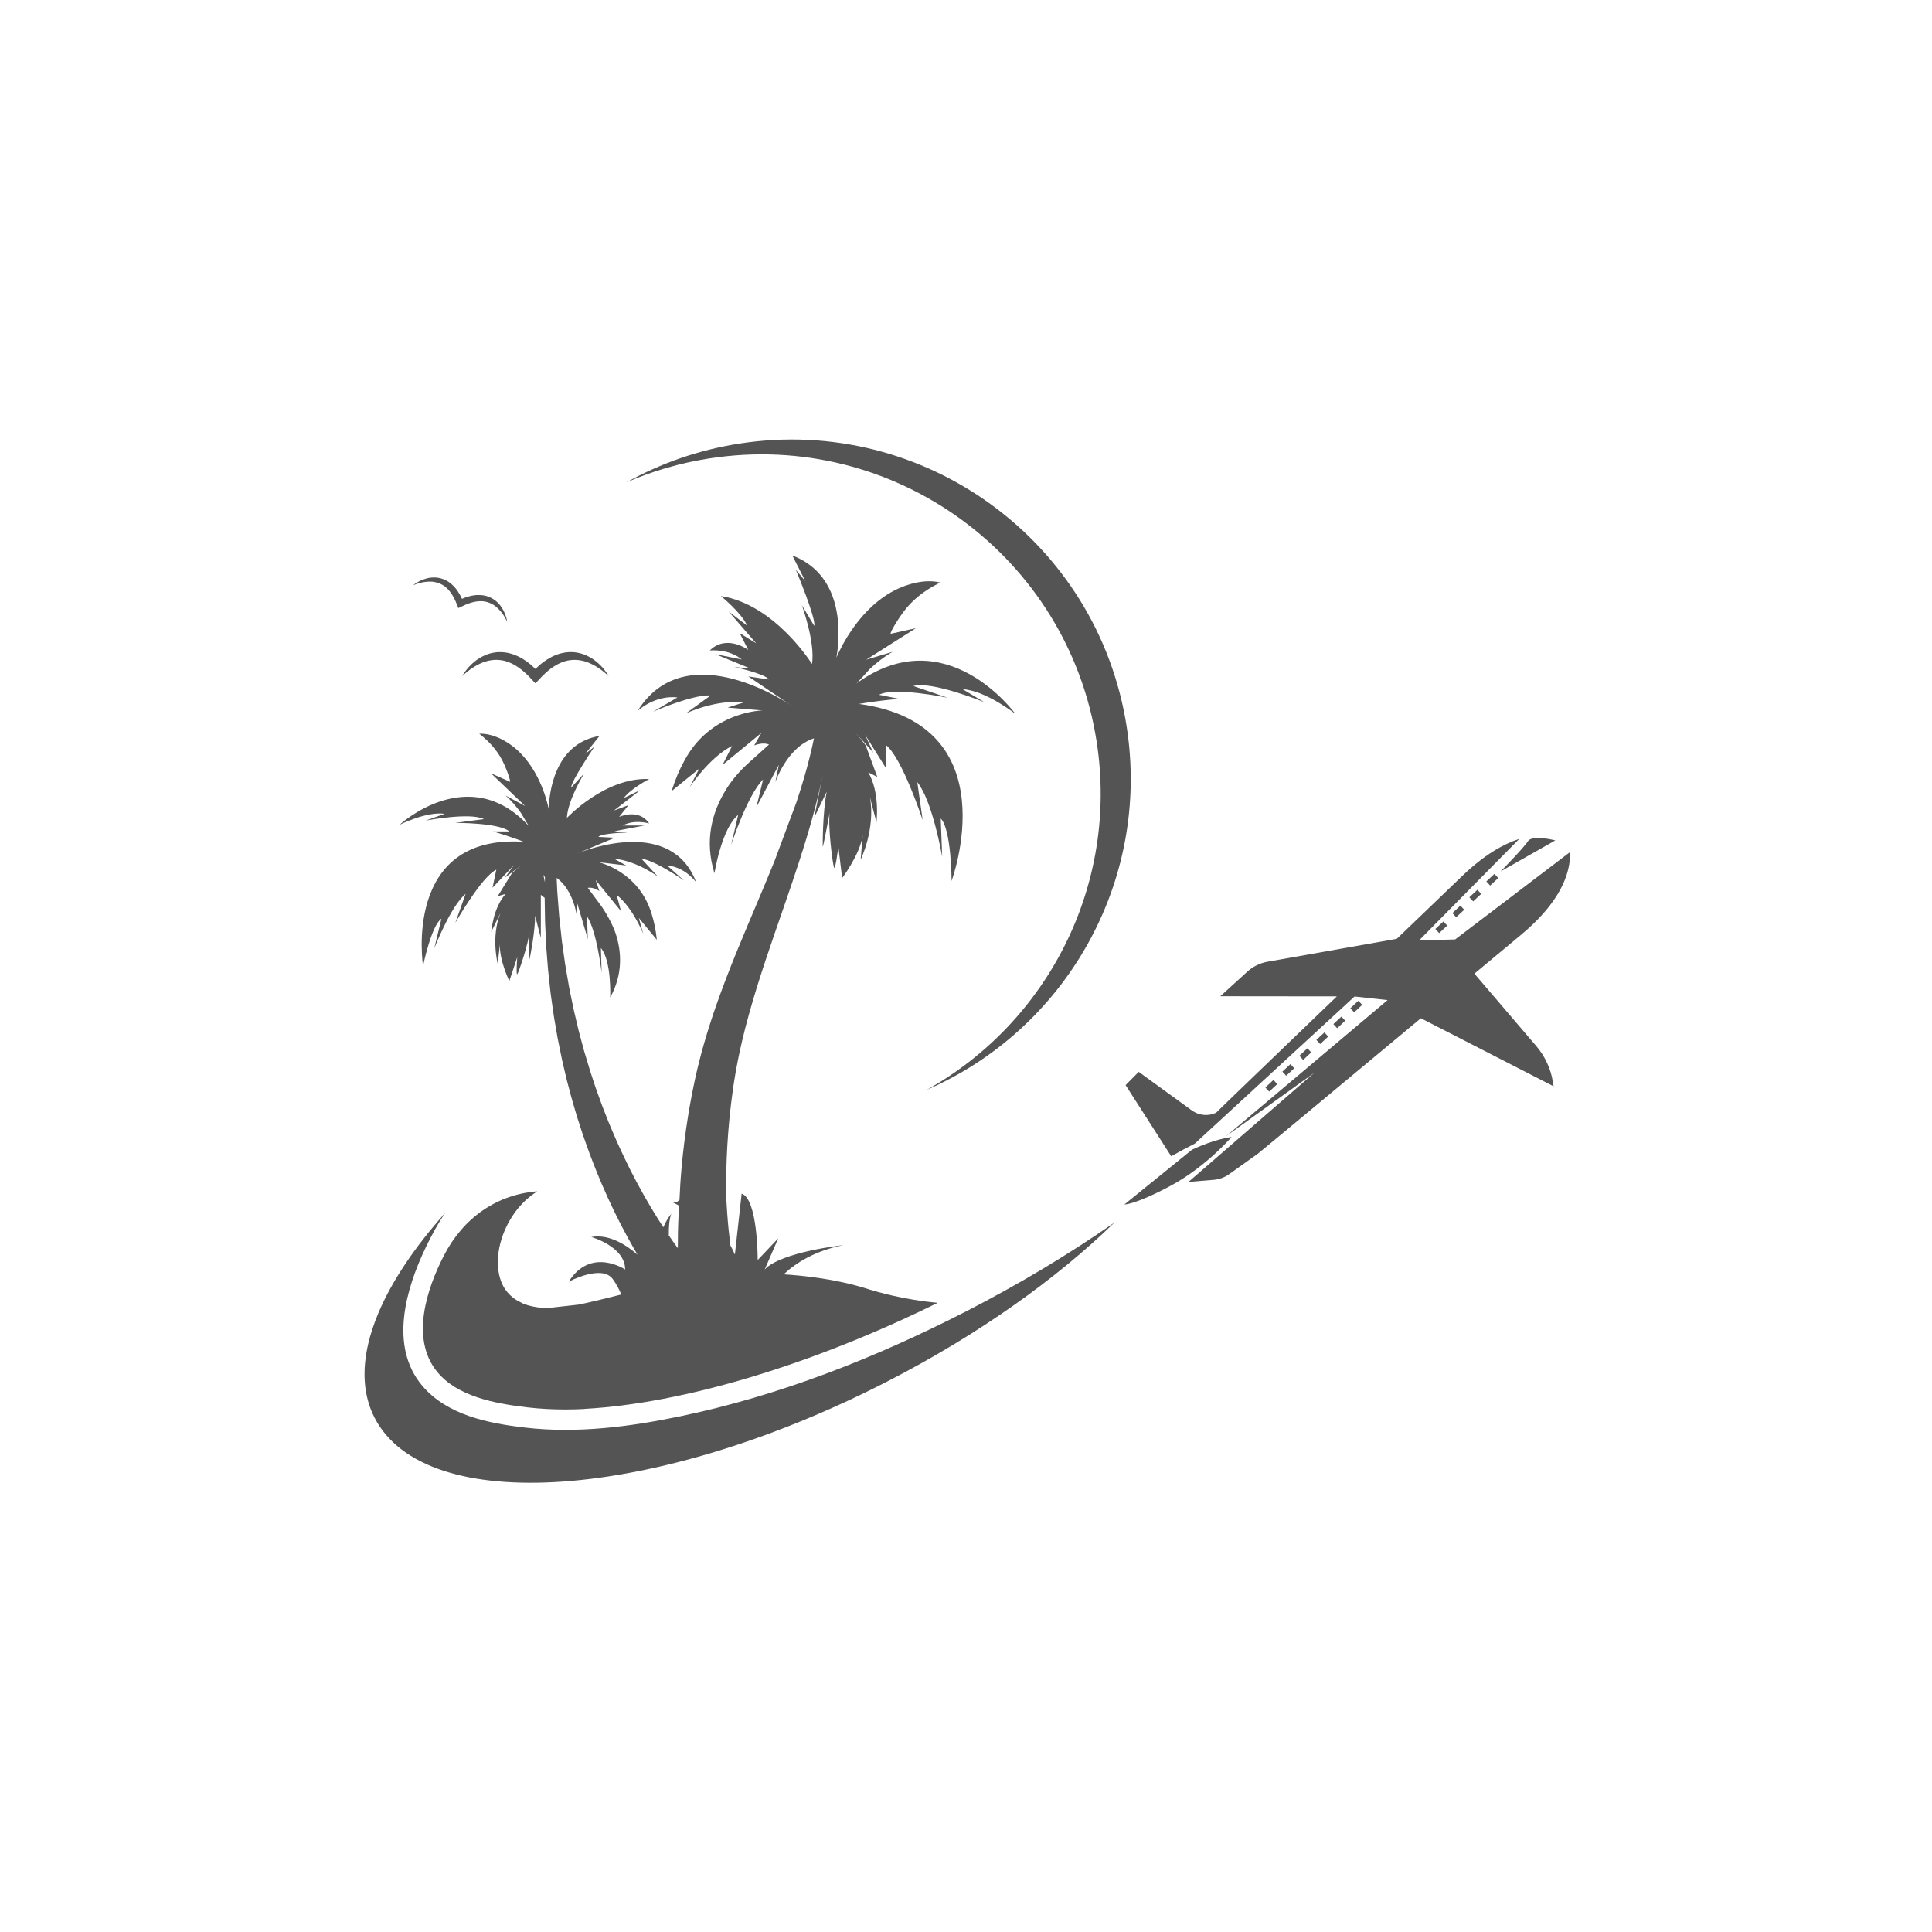 <svg xmlns="http://www.w3.org/2000/svg" xmlns:xlink="http://www.w3.org/1999/xlink" width="500" zoomAndPan="magnify" viewBox="0 0 375 375" height="500" preserveAspectRatio="xMidYMid meet" version="1.0"><defs><clipPath id="36e6916d4d"><path d="M 218 162 L 304.996 162 L 304.996 230 L 218 230 Z M 218 162 " clip-rule="nonzero"/></clipPath><clipPath id="4fdb404f73"><path d="M 70.246 235 L 217 235 L 217 288 L 70.246 288 Z M 70.246 235 " clip-rule="nonzero"/></clipPath></defs><path fill="#545454" d="M 90.969 129.5 C 91.449 128.969 91.992 128.488 92.586 128.055 C 93.188 127.633 93.848 127.281 94.555 127.016 C 94.91 126.883 95.277 126.777 95.656 126.707 C 95.844 126.664 96.035 126.641 96.227 126.621 C 96.418 126.59 96.609 126.578 96.805 126.574 C 97.191 126.555 97.582 126.586 97.969 126.625 L 98.543 126.715 L 99.105 126.855 C 99.297 126.898 99.477 126.969 99.66 127.031 C 99.84 127.094 100.023 127.152 100.195 127.238 L 100.719 127.477 C 100.891 127.562 101.051 127.66 101.219 127.75 C 101.559 127.926 101.859 128.148 102.172 128.355 C 102.48 128.57 102.766 128.812 103.062 129.039 C 103.34 129.285 103.609 129.539 103.879 129.789 L 103.926 129.836 L 103.973 129.789 L 104.789 129.039 C 105.086 128.812 105.367 128.57 105.68 128.355 C 105.992 128.148 106.293 127.922 106.633 127.75 C 106.801 127.656 106.961 127.559 107.133 127.477 L 107.656 127.234 C 107.828 127.152 108.012 127.094 108.191 127.027 C 108.375 126.969 108.555 126.895 108.742 126.852 L 109.309 126.715 L 109.883 126.621 C 110.27 126.582 110.66 126.551 111.047 126.574 C 111.242 126.574 111.434 126.586 111.625 126.617 C 111.816 126.641 112.008 126.66 112.195 126.707 C 112.57 126.777 112.941 126.883 113.297 127.012 C 114.008 127.277 114.668 127.633 115.266 128.051 C 115.859 128.484 116.406 128.969 116.887 129.5 C 117.363 130.035 117.793 130.605 118.129 131.227 C 117.621 130.738 117.086 130.297 116.527 129.898 C 116.242 129.707 115.965 129.512 115.672 129.344 C 115.383 129.168 115.086 129.012 114.785 128.871 C 114.188 128.582 113.566 128.359 112.938 128.23 C 112.625 128.168 112.312 128.117 112 128.098 C 111.844 128.078 111.684 128.082 111.531 128.078 C 111.375 128.074 111.219 128.078 111.062 128.098 C 110.754 128.109 110.449 128.164 110.145 128.223 L 109.695 128.336 L 109.258 128.48 C 109.105 128.523 108.965 128.598 108.824 128.656 C 108.68 128.723 108.535 128.773 108.398 128.852 L 107.98 129.074 C 107.844 129.148 107.711 129.242 107.574 129.324 C 107.305 129.484 107.051 129.684 106.789 129.871 C 106.531 130.062 106.289 130.281 106.039 130.488 L 105.324 131.156 L 104.645 131.875 L 103.926 132.637 L 103.207 131.875 L 102.527 131.156 L 101.812 130.484 C 101.562 130.281 101.32 130.059 101.062 129.871 C 100.801 129.684 100.551 129.48 100.277 129.32 C 100.141 129.238 100.012 129.148 99.871 129.07 L 99.457 128.852 C 99.316 128.77 99.172 128.719 99.031 128.656 C 98.887 128.594 98.746 128.523 98.598 128.48 L 98.156 128.332 L 97.707 128.223 C 97.402 128.164 97.098 128.105 96.789 128.094 C 96.633 128.078 96.477 128.07 96.32 128.078 C 96.168 128.078 96.012 128.074 95.852 128.094 C 95.539 128.113 95.227 128.168 94.914 128.227 C 94.285 128.355 93.664 128.578 93.066 128.867 C 92.766 129.012 92.469 129.164 92.18 129.34 C 91.883 129.512 91.609 129.707 91.324 129.898 C 90.766 130.297 90.23 130.738 89.723 131.227 C 90.059 130.605 90.492 130.035 90.969 129.5 " fill-opacity="1" fill-rule="nonzero"/><path fill="#545454" d="M 81.438 112.789 C 81.879 112.562 82.348 112.391 82.836 112.262 C 83.324 112.141 83.836 112.078 84.359 112.086 C 84.617 112.09 84.883 112.117 85.141 112.164 C 85.273 112.18 85.398 112.215 85.531 112.25 C 85.66 112.277 85.785 112.32 85.91 112.367 C 86.164 112.449 86.406 112.566 86.645 112.688 L 86.992 112.887 L 87.316 113.117 C 87.43 113.191 87.527 113.285 87.625 113.367 C 87.727 113.453 87.832 113.539 87.922 113.637 L 88.195 113.918 C 88.285 114.016 88.363 114.117 88.449 114.219 C 88.621 114.414 88.762 114.633 88.91 114.848 C 89.055 115.062 89.176 115.285 89.309 115.508 C 89.426 115.734 89.535 115.961 89.648 116.191 L 89.664 116.234 L 89.707 116.215 L 90.418 115.938 C 90.664 115.867 90.906 115.781 91.16 115.719 C 91.414 115.664 91.66 115.594 91.922 115.57 C 92.051 115.551 92.18 115.527 92.312 115.516 L 92.707 115.496 C 92.836 115.484 92.973 115.492 93.102 115.496 C 93.234 115.504 93.367 115.5 93.5 115.52 L 93.898 115.57 L 94.289 115.656 C 94.547 115.727 94.805 115.805 95.047 115.914 C 95.172 115.965 95.293 116.02 95.406 116.086 C 95.523 116.148 95.641 116.211 95.75 116.289 C 95.977 116.426 96.188 116.586 96.379 116.758 C 96.77 117.105 97.105 117.496 97.387 117.918 C 97.656 118.344 97.887 118.785 98.062 119.246 C 98.234 119.711 98.371 120.184 98.43 120.668 C 98.227 120.227 97.992 119.809 97.734 119.414 C 97.598 119.223 97.469 119.027 97.324 118.844 C 97.184 118.66 97.031 118.488 96.871 118.32 C 96.559 117.988 96.219 117.688 95.848 117.449 C 95.66 117.332 95.473 117.219 95.277 117.129 C 95.184 117.078 95.082 117.043 94.98 117.004 C 94.883 116.961 94.781 116.926 94.68 116.895 C 94.477 116.828 94.266 116.789 94.059 116.75 L 93.742 116.707 L 93.422 116.691 C 93.316 116.684 93.207 116.695 93.102 116.695 C 92.992 116.703 92.887 116.699 92.781 116.715 L 92.457 116.754 C 92.352 116.77 92.242 116.793 92.133 116.812 C 91.922 116.848 91.707 116.914 91.496 116.969 C 91.281 117.023 91.07 117.109 90.859 117.176 L 90.234 117.43 L 89.617 117.723 L 88.969 118.027 L 88.695 117.363 L 88.438 116.73 L 88.148 116.121 C 88.039 115.93 87.938 115.727 87.82 115.539 C 87.699 115.355 87.586 115.164 87.453 114.992 C 87.387 114.906 87.324 114.812 87.258 114.73 L 87.043 114.484 C 86.973 114.402 86.895 114.332 86.82 114.254 C 86.742 114.18 86.672 114.098 86.586 114.031 L 86.34 113.828 L 86.078 113.645 C 85.898 113.531 85.715 113.422 85.52 113.336 C 85.426 113.285 85.328 113.242 85.227 113.211 C 85.125 113.168 85.027 113.129 84.922 113.102 C 84.715 113.039 84.504 112.992 84.285 112.953 C 83.852 112.879 83.395 112.867 82.941 112.906 C 82.711 112.918 82.48 112.945 82.254 112.984 C 82.023 113.02 81.797 113.078 81.566 113.129 C 81.109 113.246 80.652 113.395 80.207 113.586 C 80.578 113.27 80.996 113.012 81.438 112.789 " fill-opacity="1" fill-rule="nonzero"/><path fill="#545454" d="M 212.852 143.914 C 207.262 107.988 173.609 83.395 137.688 88.984 C 132.004 89.867 126.605 91.453 121.566 93.641 C 128.195 89.941 135.578 87.336 143.52 86.102 C 179.441 80.516 213.094 105.105 218.684 141.031 C 223.387 171.273 206.703 199.902 179.875 211.539 C 203.242 198.504 217.203 171.898 212.852 143.914 " fill-opacity="1" fill-rule="nonzero"/><path fill="#545454" d="M 239.043 220.695 C 239.043 220.695 235.918 221.012 231.359 223.16 L 218.246 233.781 C 218.246 233.781 220.16 233.914 227.117 230.211 C 234.074 226.508 239.043 220.695 239.043 220.695 " fill-opacity="1" fill-rule="nonzero"/><g clip-path="url(#36e6916d4d)"><path fill="#545454" d="M 275.434 182.543 L 294.902 162.82 C 291.766 163.844 288.051 165.961 283.875 169.969 C 280.371 173.332 275.906 177.621 271.117 182.223 L 246.031 186.668 C 244.562 186.926 243.195 187.602 242.09 188.609 L 236.855 193.371 L 259.484 193.395 C 247.426 204.98 236.453 215.539 236.039 215.984 C 234.504 216.703 232.707 216.527 231.332 215.531 L 221.023 208.047 L 218.477 210.617 L 227.332 224.43 C 228.734 223.629 230.41 222.738 231.93 221.957 L 262.918 193.418 L 269.328 194.117 L 237.977 220.535 L 255.113 208.219 L 230.688 229.406 L 235.602 229 C 236.68 228.906 237.711 228.531 238.59 227.898 L 244.113 223.957 C 244.688 223.527 260.613 210.277 275.785 197.641 L 301.555 210.848 L 301.414 209.98 C 300.988 207.41 299.875 205.008 298.184 203.031 L 286.18 188.984 C 289.562 186.168 292.68 183.57 295.293 181.395 C 302.109 175.711 304.27 170.734 304.676 167.102 C 304.738 166.547 304.734 165.984 304.68 165.434 L 282.445 182.344 L 275.434 182.543 " fill-opacity="1" fill-rule="nonzero"/></g><path fill="#545454" d="M 247.906 210.422 L 246.344 211.879 L 245.605 211.074 L 247.172 209.617 L 247.906 210.422 " fill-opacity="1" fill-rule="nonzero"/><path fill="#545454" d="M 251.207 207.344 L 249.645 208.801 L 248.906 208 L 250.469 206.543 L 251.207 207.344 " fill-opacity="1" fill-rule="nonzero"/><path fill="#545454" d="M 254.504 204.27 L 252.941 205.727 L 252.207 204.922 L 253.77 203.465 L 254.504 204.27 " fill-opacity="1" fill-rule="nonzero"/><path fill="#545454" d="M 257.805 201.191 L 256.242 202.648 L 255.504 201.844 L 257.07 200.391 L 257.805 201.191 " fill-opacity="1" fill-rule="nonzero"/><path fill="#545454" d="M 261.105 198.117 L 259.543 199.574 L 258.805 198.77 L 260.367 197.312 L 261.105 198.117 " fill-opacity="1" fill-rule="nonzero"/><path fill="#545454" d="M 264.402 195.039 L 262.844 196.496 L 262.105 195.691 L 263.668 194.234 L 264.402 195.039 " fill-opacity="1" fill-rule="nonzero"/><path fill="#545454" d="M 280.902 179.656 L 279.34 181.113 L 278.602 180.312 L 280.164 178.855 L 280.902 179.656 " fill-opacity="1" fill-rule="nonzero"/><path fill="#545454" d="M 284.203 176.582 L 282.641 178.039 L 281.902 177.234 L 283.465 175.777 L 284.203 176.582 " fill-opacity="1" fill-rule="nonzero"/><path fill="#545454" d="M 287.5 173.504 L 285.938 174.961 L 285.199 174.16 L 286.766 172.703 L 287.5 173.504 " fill-opacity="1" fill-rule="nonzero"/><path fill="#545454" d="M 290.801 170.43 L 289.238 171.887 L 288.5 171.082 L 290.062 169.625 L 290.801 170.43 " fill-opacity="1" fill-rule="nonzero"/><path fill="#545454" d="M 301.883 163.121 C 301.883 163.121 297.41 161.969 296.59 163.266 C 295.766 164.559 291.277 169.137 291.277 169.137 L 301.883 163.121 " fill-opacity="1" fill-rule="nonzero"/><g clip-path="url(#4fdb404f73)"><path fill="#545454" d="M 187.551 254.52 C 170.023 263.52 151.371 270.883 132.035 274.902 C 122.148 276.957 111.938 278.27 101.848 277.09 C 94.75 276.258 86.734 274.672 81.902 268.902 C 75.535 261.293 78.773 250.188 82.605 242.191 C 83.719 239.867 84.953 237.551 86.414 235.422 C 80.43 242.129 75.98 248.773 73.387 254.992 C 72.559 256.98 71.918 258.926 71.477 260.812 C 70.234 266.137 70.57 271.023 72.711 275.199 C 82.602 294.449 127.148 291.293 172.215 268.148 C 189.906 259.062 205.043 248.25 216.312 237.297 C 207.652 243.328 197.992 249.16 187.551 254.52 " fill-opacity="1" fill-rule="nonzero"/></g><path fill="#545454" d="M 159.922 149.359 C 159.984 149.043 160.043 148.73 160.102 148.43 C 160.105 148.426 160.109 148.426 160.109 148.426 Z M 105.762 171.254 L 105.469 169.797 L 105.777 170.273 C 105.773 170.559 105.766 170.887 105.762 171.254 Z M 101.262 158.004 C 101.996 159.074 102.457 159.934 102.605 160.234 C 102.453 159.93 101.996 159.07 101.262 158.004 Z M 168.773 129.902 C 167.48 131.125 166.621 132.172 166.34 132.527 C 166.617 132.176 167.477 131.129 168.773 129.902 Z M 191.051 136.293 L 186.859 133.773 C 191.336 134.027 197.07 138.555 197.07 138.555 C 197.07 138.555 183.676 120 166.242 132.652 C 166.242 132.652 167.273 131.598 168.773 129.902 C 169.957 128.781 171.496 127.516 173.289 126.504 L 168.125 128.047 L 177.766 121.934 C 177.586 121.961 177.387 122.004 177.176 122.066 L 172.867 123.02 C 172.77 122.793 173.816 120.879 175.352 118.781 C 177.078 116.434 179.418 114.641 182.016 113.32 C 182.176 113.234 182.332 113.148 182.484 113.059 C 182.438 113.047 182.391 113.039 182.344 113.027 C 182.531 113.023 182.641 113.023 182.641 113.023 C 182.535 113.02 182.434 113.02 182.324 113.023 C 178.801 112.242 174.457 113.801 171.621 115.801 C 165.328 120.082 162.344 127.672 162.344 127.672 C 162.957 124.199 164.324 111.859 153.789 107.816 L 156.32 112.805 L 154.469 110.594 C 154.469 110.594 158.422 120.023 158.047 121.48 L 155.641 117.469 C 155.641 117.469 158.285 124.703 157.605 128.883 C 157.605 128.883 150.438 117.301 139.906 115.688 C 139.906 115.688 143.859 118.859 145.035 121.441 L 141.445 118.707 L 146.77 124.863 L 143.582 122.898 L 145.234 126.145 C 145.234 126.145 141.012 123.027 137.773 126.254 C 137.773 126.254 141.395 125.855 143.977 128.008 L 138.832 126.969 L 145.672 129.766 L 142.535 129.469 C 142.535 129.469 148.488 130.766 149.234 131.887 L 145.254 131.297 L 150.766 135.023 L 153.48 136.859 C 151.199 135.348 132.707 123.715 123.762 137.98 C 123.762 137.98 127.066 134.867 131.492 135.375 L 126.762 138.137 C 126.762 138.137 134.531 134.738 137.93 134.992 L 133.133 138.469 C 133.133 138.469 138.863 135.723 144.457 136.312 L 141.23 137.34 L 148.02 137.895 C 148.02 137.895 137.891 138.016 132.777 147.762 C 131.879 149.383 131.059 151.297 130.359 153.547 L 135.707 149.207 L 133.883 152.773 C 133.883 152.773 137.66 147.016 142.098 144.785 L 140.246 148.469 L 147.781 142.266 L 146.391 144.684 C 147.434 144.309 148.438 144.18 149.27 144.508 L 145.332 148.055 C 143.633 149.582 142.117 151.316 140.914 153.262 C 138.25 157.566 136.672 163.062 138.676 169.504 C 138.676 169.504 140.059 160.762 143.277 158.176 L 141.91 164.031 C 141.91 164.031 145.004 154.43 148.117 151.285 L 146.812 156.676 L 151.172 148.449 L 150.484 151.852 C 150.484 151.852 152.715 145.031 157.992 143.309 C 157.883 143.832 157.758 144.41 157.617 145.043 C 157.527 145.43 157.426 145.84 157.328 146.27 C 157.273 146.484 157.223 146.703 157.168 146.926 C 157.109 147.148 157.051 147.375 156.992 147.609 C 156.871 148.074 156.742 148.559 156.613 149.062 C 156.473 149.559 156.328 150.078 156.176 150.609 C 155.719 152.184 155.195 153.895 154.586 155.719 L 150.367 167.039 C 149.328 169.617 148.203 172.301 147.035 175.066 C 145.699 178.227 144.312 181.496 142.941 184.852 C 141.574 188.207 140.238 191.66 139.008 195.172 C 138.691 196.047 138.406 196.938 138.109 197.82 C 137.82 198.707 137.539 199.598 137.262 200.488 C 137.129 200.938 136.996 201.383 136.863 201.828 L 136.664 202.5 L 136.477 203.172 C 136.352 203.621 136.227 204.07 136.105 204.52 C 135.98 204.965 135.871 205.43 135.754 205.887 C 135.637 206.344 135.523 206.801 135.41 207.254 C 135.309 207.691 135.211 208.125 135.109 208.562 C 135.059 208.777 135.008 208.996 134.961 209.215 L 134.922 209.375 L 134.879 209.582 L 134.809 209.918 C 134.719 210.363 134.629 210.809 134.535 211.25 C 134.344 212.137 134.188 213.023 134.023 213.898 C 133.945 214.34 133.855 214.777 133.785 215.215 C 133.715 215.652 133.641 216.09 133.57 216.527 C 133 220.004 132.582 223.395 132.293 226.629 C 132.094 228.797 131.969 230.891 131.887 232.891 C 131.672 233.074 131.562 233.168 131.348 233.352 C 131 233.305 130.645 233.273 130.281 233.262 C 130.281 233.262 130.879 233.465 131.812 234.031 C 131.781 234.551 131.75 235.066 131.723 235.57 C 131.594 237.984 131.562 240.23 131.562 242.273 C 131 241.5 130.414 240.676 129.816 239.793 C 129.793 238.254 129.895 236.703 130.281 235.629 C 130.281 235.629 129.488 236.512 128.754 238.207 C 128.383 237.629 128.008 237.039 127.617 236.438 C 127.328 235.965 127.035 235.48 126.734 234.992 C 126.586 234.746 126.434 234.5 126.281 234.25 C 126.137 234 125.988 233.746 125.84 233.488 C 125.543 232.977 125.242 232.457 124.938 231.934 C 124.645 231.398 124.348 230.859 124.051 230.316 C 123.898 230.043 123.75 229.77 123.598 229.492 C 123.453 229.215 123.309 228.934 123.16 228.648 C 122.867 228.086 122.574 227.516 122.273 226.941 C 121.129 224.617 119.969 222.195 118.914 219.676 C 118.652 219.047 118.375 218.418 118.117 217.781 C 117.863 217.141 117.613 216.496 117.359 215.852 C 117.234 215.531 117.105 215.211 116.98 214.887 C 116.852 214.562 116.742 214.234 116.621 213.91 C 116.383 213.254 116.148 212.602 115.91 211.949 C 115.664 211.297 115.457 210.633 115.234 209.973 C 115.02 209.312 114.801 208.652 114.582 207.992 C 114.168 206.668 113.785 205.34 113.383 204.023 C 113.027 202.695 112.676 201.379 112.324 200.078 C 112.016 198.766 111.707 197.469 111.406 196.191 C 111.125 194.91 110.879 193.645 110.621 192.406 C 110.562 192.094 110.488 191.789 110.438 191.48 C 110.387 191.172 110.332 190.867 110.281 190.562 C 110.176 189.953 110.07 189.352 109.969 188.758 C 109.871 188.164 109.758 187.578 109.672 186.996 C 109.59 186.418 109.512 185.848 109.43 185.285 C 109.352 184.723 109.273 184.168 109.199 183.625 C 109.156 183.355 109.121 183.086 109.082 182.82 C 109.047 182.555 109.023 182.289 108.992 182.027 C 108.879 180.977 108.77 179.973 108.664 179.016 C 108.637 178.777 108.609 178.543 108.586 178.309 C 108.559 178.078 108.535 177.848 108.52 177.617 C 108.484 177.164 108.453 176.723 108.418 176.297 C 108.352 175.441 108.289 174.641 108.234 173.898 C 108.207 173.531 108.168 173.176 108.156 172.832 C 108.145 172.492 108.129 172.168 108.113 171.863 C 108.09 171.32 108.066 170.836 108.047 170.398 C 111.383 172.801 111.98 177.902 111.98 177.902 L 111.98 175.125 L 114.094 182.266 L 113.926 177.832 C 115.871 180.789 116.773 188.809 116.773 188.809 L 116.633 184.004 C 118.746 186.539 118.441 193.613 118.441 193.613 C 120.934 189.059 120.691 184.668 119.418 180.961 C 118.871 179.375 117.559 177 116.559 175.656 L 114.094 172.332 C 114.801 172.207 115.566 172.465 116.324 172.926 L 115.617 170.812 L 120.543 176.867 L 119.676 173.688 C 122.805 176.141 124.852 181.254 124.852 181.254 L 123.988 178.168 L 127.492 182.418 C 127.301 180.539 126.961 178.91 126.512 177.496 C 124.047 169.043 116.125 167.344 116.125 167.344 L 121.535 167.988 L 119.168 166.668 C 123.648 167.094 127.703 170.152 127.703 170.152 L 124.492 166.668 C 127.199 167.008 132.754 170.902 132.754 170.902 L 129.484 167.988 C 133.035 168.289 135.133 171.254 135.133 171.254 C 130.379 158.652 114.035 164.844 112.004 165.668 L 114.426 164.66 L 119.336 162.609 L 116.125 162.441 C 116.883 161.68 121.758 161.605 121.758 161.605 L 119.254 161.34 L 125.059 160.234 L 120.859 160.234 C 123.227 158.953 126.004 159.84 126.004 159.84 C 123.973 156.797 120.168 158.57 120.168 158.57 L 121.977 156.289 L 119.168 157.324 L 124.316 153.34 L 121.07 154.914 C 122.402 153.074 126.004 151.215 126.004 151.215 C 117.488 150.812 110.035 158.758 110.035 158.758 C 110.16 155.371 113.383 150.117 113.383 150.117 L 110.859 152.887 C 110.797 151.68 115.391 144.914 115.391 144.914 L 113.586 146.352 L 116.363 142.844 C 107.461 144.344 106.578 154.238 106.508 157.059 C 106.508 157.059 105.371 150.633 101.113 146.281 C 99.207 144.262 96.051 142.352 93.156 142.406 C 93.078 142.387 92.992 142.367 92.914 142.359 C 92.914 142.359 92.996 142.375 93.145 142.406 C 93.105 142.406 93.066 142.406 93.031 142.41 C 93.125 142.496 93.227 142.582 93.328 142.664 C 95.227 144.18 96.82 146.051 97.82 148.266 C 98.633 150.051 99.102 151.59 98.992 151.742 L 95.766 150.312 C 95.609 150.23 95.461 150.164 95.32 150.117 L 101.918 156.438 L 98.113 154.406 C 99.355 155.488 100.363 156.727 101.113 157.789 C 102.02 159.355 102.664 160.348 102.664 160.348 C 90.996 147.664 77.551 160.094 77.551 160.094 C 77.551 160.094 82.766 157.453 86.316 157.961 L 82.633 159.27 C 82.633 159.27 91.262 157.617 93.926 158.992 L 88.367 159.719 C 88.367 159.719 96.879 159.676 98.871 161.383 L 95.68 161.383 C 99.18 162.395 101.648 163.391 101.648 163.391 C 78.059 161.867 82.117 187.492 82.117 187.492 C 82.117 187.492 83.715 179.648 85.684 178.316 L 84.289 184.09 C 84.289 184.09 87.457 175.906 90.375 173.496 L 88.383 179.113 C 88.383 179.113 93.484 170.137 96.336 168.805 L 95.602 172.301 L 99.762 167.918 L 97.988 170.371 C 99.305 169.34 100.434 168.512 101.254 167.93 C 100.562 168.441 99.938 168.957 99.367 169.48 L 96.617 173.941 L 98.141 173.52 C 95.688 176.223 95.352 180.875 95.352 180.875 L 97.125 177.238 C 95.266 181.891 96.605 187.059 96.605 187.059 L 97.039 183.309 C 96.883 186.332 98.859 190.418 98.859 190.418 L 100.395 185.777 C 100.395 185.777 100.133 189.355 100.395 189.094 C 100.656 188.824 102.68 182.902 102.762 180.789 C 102.762 180.789 102.703 186.328 102.762 186.242 C 102.82 186.156 103.863 180.961 103.863 177.746 L 104.973 182.062 L 104.973 173.688 C 104.973 173.688 105.344 173.98 105.723 174.273 C 105.723 174.469 105.73 174.664 105.73 174.871 C 105.742 175.613 105.754 176.422 105.77 177.281 C 105.777 177.715 105.785 178.16 105.789 178.617 C 105.789 178.844 105.801 179.078 105.812 179.312 C 105.824 179.551 105.836 179.785 105.848 180.027 C 105.891 180.996 105.941 182.012 105.992 183.07 C 106.004 183.34 106.012 183.605 106.035 183.875 C 106.055 184.148 106.074 184.418 106.098 184.695 C 106.141 185.246 106.184 185.809 106.23 186.379 C 106.277 186.949 106.32 187.531 106.367 188.121 C 106.418 188.711 106.496 189.309 106.559 189.914 C 106.625 190.523 106.691 191.137 106.762 191.758 C 106.793 192.07 106.828 192.383 106.863 192.699 C 106.898 193.016 106.949 193.328 106.992 193.645 C 107.176 194.914 107.344 196.215 107.551 197.531 C 107.777 198.848 108.008 200.184 108.242 201.539 C 108.516 202.887 108.793 204.25 109.074 205.625 C 109.395 206.992 109.703 208.375 110.047 209.754 C 110.23 210.441 110.41 211.133 110.594 211.824 C 110.777 212.512 110.949 213.207 111.16 213.891 C 111.359 214.578 111.562 215.262 111.762 215.949 C 111.867 216.293 111.961 216.637 112.07 216.977 C 112.184 217.316 112.293 217.656 112.402 217.996 C 112.621 218.676 112.84 219.352 113.059 220.027 C 113.285 220.699 113.527 221.367 113.762 222.031 C 114.691 224.703 115.734 227.285 116.781 229.773 C 117.055 230.391 117.324 231.004 117.594 231.609 C 117.727 231.914 117.859 232.215 117.992 232.516 C 118.133 232.812 118.273 233.109 118.41 233.402 C 118.688 233.992 118.965 234.574 119.234 235.152 C 119.52 235.719 119.801 236.281 120.078 236.84 C 120.219 237.117 120.355 237.391 120.492 237.664 C 120.637 237.934 120.781 238.207 120.922 238.473 C 121.203 239.008 121.48 239.531 121.758 240.047 C 122.043 240.559 122.324 241.062 122.598 241.559 C 122.738 241.805 122.871 242.051 123.012 242.289 C 123.152 242.527 123.289 242.766 123.43 243.004 C 123.531 243.18 123.633 243.352 123.734 243.527 C 121.586 241.664 118.223 239.469 114.766 240.102 C 114.766 240.102 121.34 241.941 121.34 246.41 C 121.34 246.41 114.688 241.941 110.387 248.777 C 110.387 248.777 116.766 245.359 118.922 248.25 C 119.613 249.18 120.164 250.246 120.594 251.262 C 119.137 251.625 117.68 251.984 116.238 252.344 C 115.316 252.57 114.418 252.777 113.539 252.965 C 113.109 253.059 112.68 253.148 112.258 253.23 L 106.441 253.879 C 106.43 253.883 106.414 253.883 106.398 253.883 C 105.691 253.875 105.02 253.84 104.387 253.758 C 103.766 253.672 103.18 253.555 102.625 253.398 L 102.414 253.344 C 102.344 253.324 102.281 253.293 102.219 253.27 L 101.824 253.121 L 101.621 253.051 L 101.57 253.035 C 101.949 253.277 101.652 253.09 101.727 253.141 L 101.691 253.121 L 101.539 253.039 C 101.336 252.93 101.137 252.824 100.938 252.715 L 100.789 252.633 L 100.711 252.594 C 100.684 252.578 100.688 252.578 100.676 252.57 C 100.637 252.547 100.598 252.527 100.559 252.504 C 100.48 252.461 100.398 252.422 100.309 252.383 C 100.27 252.371 100.207 252.316 100.16 252.281 L 99.996 252.172 C 99.891 252.098 99.766 252.039 99.676 251.953 C 98.867 251.332 98.203 250.59 97.695 249.676 C 97.207 248.758 96.875 247.68 96.727 246.543 C 96.578 245.406 96.602 244.215 96.766 243.066 C 96.926 241.918 97.223 240.809 97.59 239.777 C 97.969 238.75 98.414 237.797 98.902 236.938 C 99.023 236.727 99.156 236.523 99.281 236.32 C 99.344 236.219 99.402 236.117 99.469 236.016 C 99.535 235.922 99.602 235.828 99.664 235.734 C 99.801 235.543 99.93 235.359 100.055 235.18 C 100.191 235.004 100.324 234.836 100.453 234.668 C 100.52 234.586 100.582 234.504 100.648 234.422 C 100.715 234.344 100.785 234.27 100.852 234.195 C 100.988 234.047 101.117 233.898 101.246 233.758 C 101.508 233.48 101.77 233.23 102.008 232.984 C 102.258 232.762 102.504 232.559 102.723 232.363 C 102.809 232.289 102.891 232.227 102.969 232.164 C 102.969 232.164 103.59 231.719 103.973 231.441 L 104.176 231.297 C 104.227 231.258 104.27 231.23 104.27 231.23 C 104.27 231.23 103.289 231.297 101.965 231.535 C 101.93 231.543 101.891 231.547 101.863 231.551 C 101.816 231.559 101.777 231.57 101.734 231.578 C 101.305 231.66 100.848 231.762 100.375 231.887 C 100.367 231.887 100.359 231.891 100.352 231.891 C 99.863 232.023 99.371 232.168 98.895 232.332 C 97.074 232.949 95.344 233.816 93.758 234.902 C 90.523 237.109 87.988 240.168 86.199 243.637 C 82.855 250.113 79.637 259.758 84.781 266.18 C 84.832 266.242 84.883 266.305 84.934 266.367 C 88.828 271.02 95.898 272.414 102.305 273.164 C 104.684 273.441 107.191 273.582 109.758 273.582 C 110.965 273.582 112.199 273.543 113.453 273.484 L 113.48 273.461 C 132.598 272.418 157.59 264.922 182.016 252.875 C 175.332 252.293 169.688 250.582 169.078 250.379 C 169.078 250.379 169.066 250.383 169.059 250.387 C 167.801 249.98 166.52 249.602 165.191 249.27 C 161.492 248.371 157.551 247.773 153.504 247.449 C 153.039 247.41 152.574 247.375 152.109 247.348 C 154.613 245 158.297 242.773 163.676 241.68 C 163.676 241.68 151.582 242.992 148.426 246.41 L 151.055 240.363 L 147.066 244.57 C 147.066 244.57 147.109 232.734 143.953 231.684 L 142.637 243.52 C 142.637 243.52 142.352 242.793 141.77 241.73 C 141.539 239.852 141.309 237.785 141.156 235.543 C 141.098 234.754 141.047 233.941 141 233.113 C 140.945 231.184 140.93 229.156 140.984 227.047 C 141.055 224.004 141.234 220.789 141.551 217.469 C 141.59 217.055 141.633 216.637 141.672 216.219 C 141.711 215.801 141.77 215.383 141.816 214.961 C 141.914 214.121 142.008 213.27 142.133 212.418 C 142.191 211.996 142.25 211.566 142.309 211.137 L 142.355 210.816 L 142.363 210.734 L 142.371 210.695 C 142.379 210.645 142.363 210.715 142.367 210.695 L 142.395 210.531 C 142.43 210.309 142.465 210.09 142.5 209.871 C 142.57 209.43 142.645 208.988 142.715 208.547 C 142.793 208.125 142.867 207.703 142.945 207.277 C 143.027 206.855 143.094 206.438 143.184 206.008 C 143.273 205.578 143.359 205.148 143.449 204.715 L 143.582 204.066 L 143.73 203.422 C 143.828 202.988 143.926 202.555 144.023 202.121 C 144.23 201.258 144.441 200.391 144.66 199.523 C 144.895 198.656 145.109 197.785 145.355 196.922 C 146.316 193.457 147.395 190.004 148.523 186.605 C 149.652 183.211 150.816 179.867 151.938 176.625 C 153.062 173.379 154.141 170.234 155.113 167.227 C 156.09 164.223 156.957 161.359 157.695 158.703 C 158.43 156.043 159.023 153.582 159.5 151.395 C 159.578 151.023 159.656 150.664 159.73 150.309 L 158.039 158.684 L 160.465 153.672 C 159.672 157.609 159.66 164.234 159.711 164.352 C 159.762 164.473 161.059 157.672 161.059 157.672 C 160.641 160.285 161.652 168.039 161.906 168.43 C 162.16 168.82 162.727 164.371 162.727 164.371 L 163.461 170.434 C 163.461 170.434 166.891 165.918 167.449 162.176 L 167.051 166.879 C 167.051 166.879 169.977 160.875 168.848 154.719 L 170.121 159.613 C 170.121 159.613 170.859 153.828 168.523 149.906 L 170.285 150.801 L 168.02 144.66 C 167.449 143.879 166.812 143.086 166.09 142.289 C 166.949 143.207 168.133 144.5 169.492 146.09 L 167.926 142.645 L 171.934 149.043 L 171.898 144.578 C 175.066 146.918 179.09 159.18 179.09 159.18 L 178.043 151.805 C 181.02 155.477 182.875 166.289 182.875 166.289 L 182.598 158.871 C 184.68 160.988 184.699 170.992 184.699 170.992 C 184.699 170.992 196.012 140.605 166.73 136.633 C 166.73 136.633 170 136.023 174.539 135.648 L 170.629 134.859 C 173.492 133.262 183.91 135.422 183.91 135.422 L 177.281 133.156 C 180.883 132.129 191.051 136.293 191.051 136.293 " fill-opacity="1" fill-rule="nonzero"/></svg>